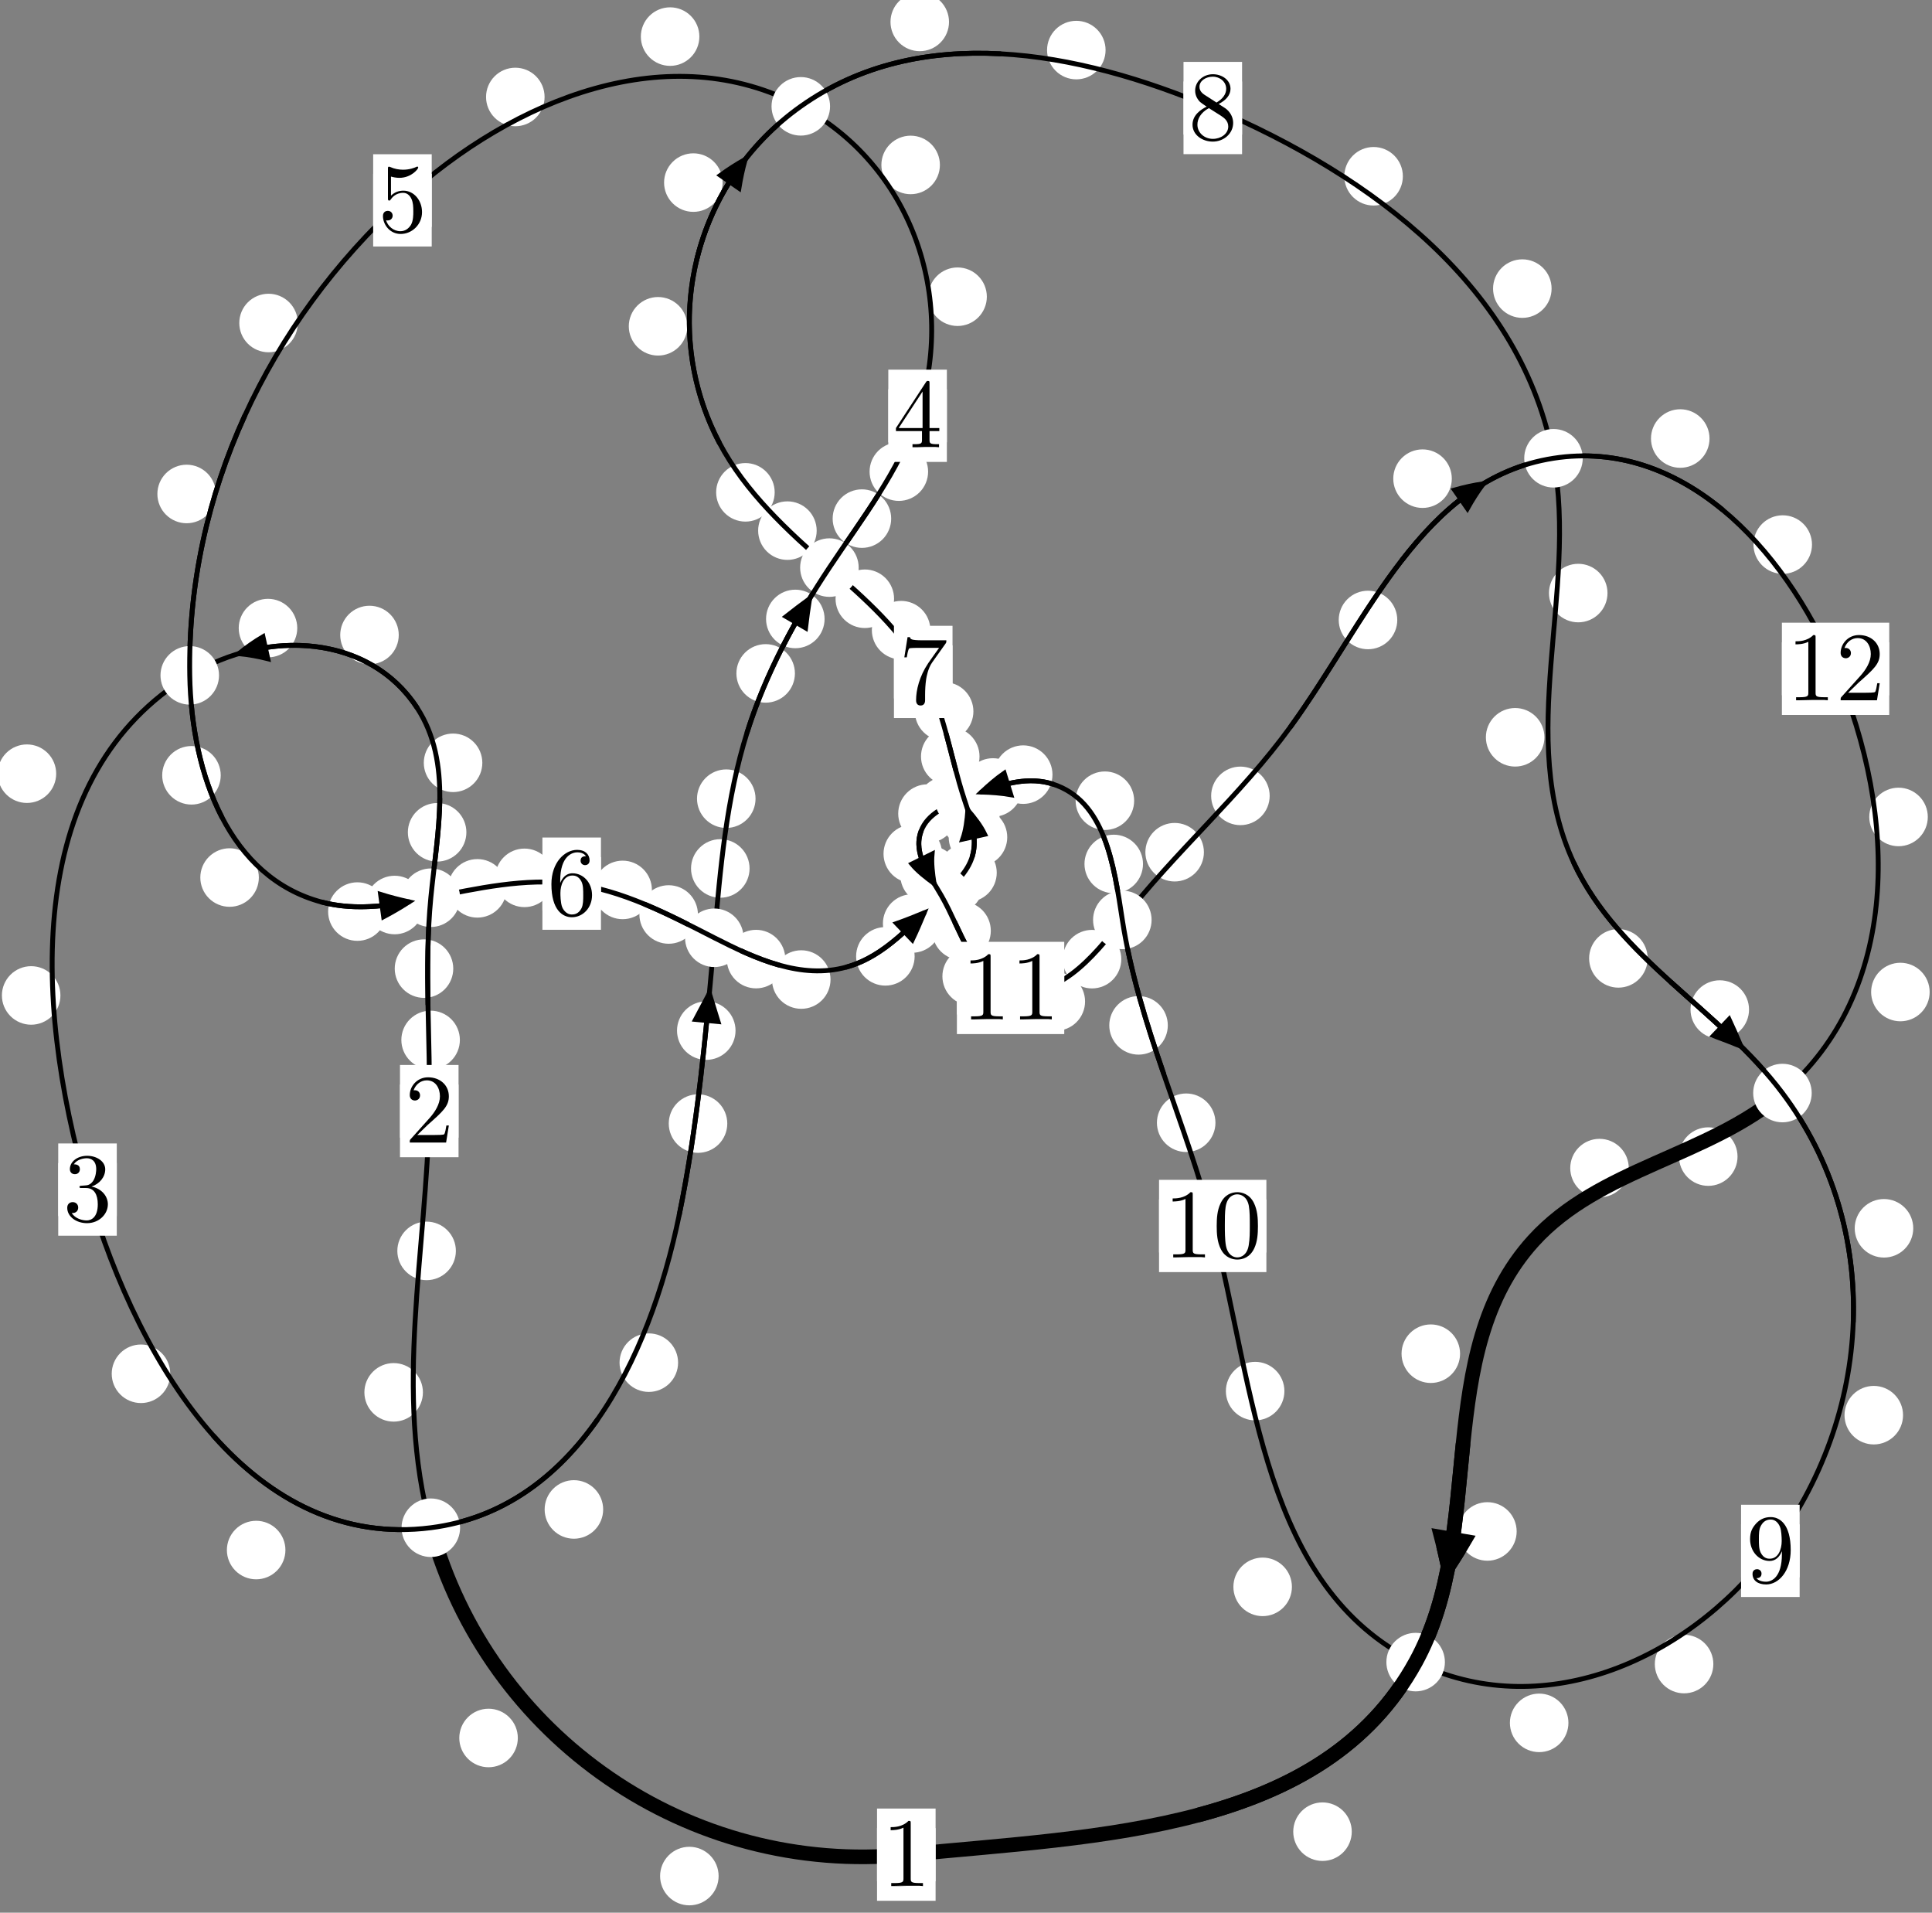 <?xml version="1.0"?>
<!-- Created by MetaPost 1.999 on 2021.07.06:0007 -->
<svg version="1.1" xmlns="http://www.w3.org/2000/svg" xmlns:xlink="http://www.w3.org/1999/xlink" width="197.314" height="195.309" viewBox="0 0 197.314 195.309">
<rect x="0" y="0" width="197.314" height="195.309" fill="#808080" stroke="none"/>
<!-- Original BoundingBox: -44.239792 -38.557663 153.074524 156.751648 -->
  <defs>
    <g transform="scale(0.01,0.01)" id="GLYPHcmr10_48">
      <path style="fill-rule: evenodd;" d="M460 -320C460 -400,455 -480,420 -554C374 -650,292 -666,250 -666C190 -666,117 -640,76 -547C44 -478,39 -400,39 -320C39 -245,43 -155,84 -79C127 2,200 22,249 22C303 22,379 1,423 -94C455 -163,460 -241,460 -320M249 -0C210 -0,151 -25,133 -121C122 -181,122 -273,122 -332C122 -396,122 -462,130 -516C149 -635,224 -644,249 -644C282 -644,348 -626,367 -527C377 -471,377 -395,377 -332C377 -257,377 -189,366 -125C351 -30,294 -0,249 -0"></path>
    </g>
    <g transform="scale(0.01,0.01)" id="GLYPHcmr10_49">
      <path style="fill-rule: evenodd;" d="M294 -640C294 -664,294 -666,271 -666C209 -602,121 -602,89 -602L89 -571C109 -571,168 -571,220 -597L220 -79C220 -43,217 -31,127 -31L95 -31L95 -0L257 -0L130 -3L217 -3L257 -3L297 -3L384 -3L419 -0L419 -31L387 -31C297 -31,294 -42,294 -79"></path>
    </g>
    <g transform="scale(0.01,0.01)" id="GLYPHcmr10_50">
      <path style="fill-rule: evenodd;" d="M127 -77L233 -180C389 -318,449 -372,449 -472C449 -586,359 -666,237 -666C124 -666,50 -574,50 -485C50 -429,100 -429,103 -429C120 -429,155 -441,155 -482C155 -508,137 -534,102 -534C94 -534,92 -534,89 -533C112 -598,166 -635,224 -635C315 -635,358 -554,358 -472C358 -392,308 -313,253 -251L61 -37C50 -26,50 -24,50 -0L421 -0L449 -174L424 -174C419 -144,412 -100,402 -85C395 -77,329 -77,307 -77"></path>
    </g>
    <g transform="scale(0.01,0.01)" id="GLYPHcmr10_51">
      <path style="fill-rule: evenodd;" d="M290 -352C372 -379,430 -449,430 -528C430 -610,342 -666,246 -666C145 -666,69 -606,69 -530C69 -497,91 -478,120 -478C151 -478,171 -500,171 -529C171 -579,124 -579,109 -579C140 -628,206 -641,242 -641C283 -641,338 -619,338 -529C338 -517,336 -459,310 -415C280 -367,246 -364,221 -363C213 -362,189 -360,182 -360C174 -359,167 -358,167 -348C167 -337,174 -337,191 -337L235 -337C317 -337,354 -269,354 -171C354 -35,285 -6,241 -6C198 -6,123 -23,88 -82C123 -77,154 -99,154 -137C154 -173,127 -193,98 -193C74 -193,42 -179,42 -135C42 -44,135 22,244 22C366 22,457 -69,457 -171C457 -253,394 -331,290 -352"></path>
    </g>
    <g transform="scale(0.01,0.01)" id="GLYPHcmr10_52">
      <path style="fill-rule: evenodd;" d="M294 -165L294 -78C294 -42,292 -31,218 -31L197 -31L197 -0L332 -0L238 -3L290 -3L332 -3L374 -3L427 -3L468 -0L468 -31L447 -31C373 -31,371 -42,371 -78L371 -165L471 -165L471 -196L371 -196L371 -651C371 -671,371 -677,355 -677C346 -677,343 -677,335 -665L28 -196L28 -165M300 -196L56 -196L300 -569"></path>
    </g>
    <g transform="scale(0.01,0.01)" id="GLYPHcmr10_53">
      <path style="fill-rule: evenodd;" d="M449 -201C449 -320,367 -420,259 -420C211 -420,168 -404,132 -369L132 -564C152 -558,185 -551,217 -551C340 -551,410 -642,410 -655C410 -661,407 -666,400 -666C399 -666,397 -666,392 -663C372 -654,323 -634,256 -634C216 -634,170 -641,123 -662C115 -665,113 -665,111 -665C101 -665,101 -657,101 -641L101 -345C101 -327,101 -319,115 -319C122 -319,124 -322,128 -328C139 -344,176 -398,257 -398C309 -398,334 -352,342 -334C358 -297,360 -258,360 -208C360 -173,360 -113,336 -71C312 -32,275 -6,229 -6C156 -6,99 -59,82 -118C85 -117,88 -116,99 -116C132 -116,149 -141,149 -165C149 -189,132 -214,99 -214C85 -214,50 -207,50 -161C50 -75,119 22,231 22C347 22,449 -74,449 -201"></path>
    </g>
    <g transform="scale(0.01,0.01)" id="GLYPHcmr10_54">
      <path style="fill-rule: evenodd;" d="M132 -328L132 -352C132 -605,256 -641,307 -641C331 -641,373 -635,395 -601C380 -601,340 -601,340 -556C340 -525,364 -510,386 -510C402 -510,432 -519,432 -558C432 -618,388 -666,305 -666C177 -666,42 -537,42 -316C42 -49,158 22,251 22C362 22,457 -72,457 -204C457 -331,368 -427,257 -427C189 -427,152 -376,132 -328M251 -6C188 -6,158 -66,152 -81C134 -128,134 -208,134 -226C134 -304,166 -404,256 -404C272 -404,318 -404,349 -342C367 -305,367 -254,367 -205C367 -157,367 -107,350 -71C320 -11,274 -6,251 -6"></path>
    </g>
    <g transform="scale(0.01,0.01)" id="GLYPHcmr10_55">
      <path style="fill-rule: evenodd;" d="M476 -609C485 -621,485 -623,485 -644L242 -644C120 -644,118 -657,114 -676L89 -676L56 -470L81 -470C84 -486,93 -549,106 -561C113 -567,191 -567,204 -567L411 -567C400 -551,321 -442,299 -409C209 -274,176 -135,176 -33C176 -23,176 22,222 22C268 22,268 -23,268 -33L268 -84C268 -139,271 -194,279 -248C283 -271,297 -357,341 -419"></path>
    </g>
    <g transform="scale(0.01,0.01)" id="GLYPHcmr10_56">
      <path style="fill-rule: evenodd;" d="M163 -457C117 -487,113 -521,113 -538C113 -599,178 -641,249 -641C322 -641,386 -589,386 -517C386 -460,347 -412,287 -377M309 -362C381 -399,430 -451,430 -517C430 -609,341 -666,250 -666C150 -666,69 -592,69 -499C69 -481,71 -436,113 -389C124 -377,161 -352,186 -335C128 -306,42 -250,42 -151C42 -45,144 22,249 22C362 22,457 -61,457 -168C457 -204,446 -249,408 -291C389 -312,373 -322,309 -362M209 -320L332 -242C360 -223,407 -193,407 -132C407 -58,332 -6,250 -6C164 -6,92 -68,92 -151C92 -209,124 -273,209 -320"></path>
    </g>
    <g transform="scale(0.01,0.01)" id="GLYPHcmr10_57">
      <path style="fill-rule: evenodd;" d="M367 -318L367 -286C367 -52,263 -6,205 -6C188 -6,134 -8,107 -42C151 -42,159 -71,159 -88C159 -119,135 -134,113 -134C97 -134,67 -125,67 -86C67 -19,121 22,206 22C335 22,457 -114,457 -329C457 -598,342 -666,253 -666C198 -666,149 -648,106 -603C65 -558,42 -516,42 -441C42 -316,130 -218,242 -218C303 -218,344 -260,367 -318M243 -241C227 -241,181 -241,150 -304C132 -341,132 -391,132 -440C132 -494,132 -541,153 -578C180 -628,218 -641,253 -641C299 -641,332 -607,349 -562C361 -530,365 -467,365 -421C365 -338,331 -241,243 -241"></path>
    </g>
  </defs>
  <path d="M73.392 191.569C73.392 190.776,73.077 190.016,72.517 189.456C71.956 188.895,71.196 188.58,70.404 188.58C69.611 188.58,68.851 188.895,68.29 189.456C67.73 190.016,67.415 190.776,67.415 191.569C67.415 192.362,67.73 193.122,68.29 193.682C68.851 194.243,69.611 194.558,70.404 194.558C71.196 194.558,71.956 194.243,72.517 193.682C73.077 193.122,73.392 192.362,73.392 191.569Z" style="fill: rgb(100%,100%,100%);stroke: none;"></path>
  <path d="M95.55 189.385C95.55 188.592,95.235 187.832,94.675 187.272C94.114 186.711,93.354 186.396,92.561 186.396C91.769 186.396,91.008 186.711,90.448 187.272C89.887 187.832,89.572 188.592,89.572 189.385C89.572 190.178,89.887 190.938,90.448 191.498C91.008 192.059,91.769 192.374,92.561 192.374C93.354 192.374,94.114 192.059,94.675 191.498C95.235 190.938,95.55 190.178,95.55 189.385Z" style="fill: rgb(100%,100%,100%);stroke: none;"></path>
  <path d="M43.193 142.177C43.193 141.384,42.878 140.624,42.317 140.064C41.757 139.503,40.997 139.188,40.204 139.188C39.411 139.188,38.651 139.503,38.091 140.064C37.53 140.624,37.215 141.384,37.215 142.177C37.215 142.97,37.53 143.73,38.091 144.29C38.651 144.851,39.411 145.166,40.204 145.166C40.997 145.166,41.757 144.851,42.317 144.29C42.878 143.73,43.193 142.97,43.193 142.177Z" style="fill: rgb(100%,100%,100%);stroke: none;"></path>
  <path d="M52.885 177.47C52.885 176.678,52.57 175.917,52.009 175.357C51.449 174.796,50.688 174.481,49.896 174.481C49.103 174.481,48.343 174.796,47.782 175.357C47.222 175.917,46.907 176.678,46.907 177.47C46.907 178.263,47.222 179.023,47.782 179.584C48.343 180.144,49.103 180.459,49.896 180.459C50.688 180.459,51.449 180.144,52.009 179.584C52.57 179.023,52.885 178.263,52.885 177.47Z" style="fill: rgb(100%,100%,100%);stroke: none;"></path>
  <path d="M46.967 106.19C46.967 105.397,46.652 104.637,46.092 104.077C45.531 103.516,44.771 103.201,43.978 103.201C43.186 103.201,42.425 103.516,41.865 104.077C41.304 104.637,40.99 105.397,40.99 106.19C40.99 106.983,41.304 107.743,41.865 108.303C42.425 108.864,43.186 109.179,43.978 109.179C44.771 109.179,45.531 108.864,46.092 108.303C46.652 107.743,46.967 106.983,46.967 106.19Z" style="fill: rgb(100%,100%,100%);stroke: none;"></path>
  <path d="M46.558 127.732C46.558 126.939,46.243 126.179,45.682 125.619C45.122 125.058,44.362 124.743,43.569 124.743C42.776 124.743,42.016 125.058,41.456 125.619C40.895 126.179,40.58 126.939,40.58 127.732C40.58 128.525,40.895 129.285,41.456 129.845C42.016 130.406,42.776 130.721,43.569 130.721C44.362 130.721,45.122 130.406,45.682 129.845C46.243 129.285,46.558 128.525,46.558 127.732Z" style="fill: rgb(100%,100%,100%);stroke: none;"></path>
  <path d="M47.632 84.989C47.632 84.196,47.317 83.436,46.757 82.876C46.196 82.315,45.436 82,44.644 82C43.851 82,43.091 82.315,42.53 82.876C41.97 83.436,41.655 84.196,41.655 84.989C41.655 85.782,41.97 86.542,42.53 87.102C43.091 87.663,43.851 87.978,44.644 87.978C45.436 87.978,46.196 87.663,46.757 87.102C47.317 86.542,47.632 85.782,47.632 84.989Z" style="fill: rgb(100%,100%,100%);stroke: none;"></path>
  <path d="M46.291 98.907C46.291 98.115,45.976 97.355,45.416 96.794C44.856 96.234,44.095 95.919,43.303 95.919C42.51 95.919,41.75 96.234,41.189 96.794C40.629 97.355,40.314 98.115,40.314 98.907C40.314 99.7,40.629 100.46,41.189 101.021C41.75 101.581,42.51 101.896,43.303 101.896C44.095 101.896,44.856 101.581,45.416 101.021C45.976 100.46,46.291 99.7,46.291 98.907Z" style="fill: rgb(100%,100%,100%);stroke: none;"></path>
  <path d="M40.724 64.843C40.724 64.05,40.409 63.29,39.849 62.729C39.288 62.169,38.528 61.854,37.736 61.854C36.943 61.854,36.183 62.169,35.622 62.729C35.062 63.29,34.747 64.05,34.747 64.843C34.747 65.635,35.062 66.395,35.622 66.956C36.183 67.516,36.943 67.831,37.736 67.831C38.528 67.831,39.288 67.516,39.849 66.956C40.409 66.395,40.724 65.635,40.724 64.843Z" style="fill: rgb(100%,100%,100%);stroke: none;"></path>
  <path d="M49.26 77.894C49.26 77.101,48.945 76.341,48.384 75.78C47.824 75.22,47.064 74.905,46.271 74.905C45.478 74.905,44.718 75.22,44.158 75.78C43.597 76.341,43.282 77.101,43.282 77.894C43.282 78.686,43.597 79.446,44.158 80.007C44.718 80.567,45.478 80.882,46.271 80.882C47.064 80.882,47.824 80.567,48.384 80.007C48.945 79.446,49.26 78.686,49.26 77.894Z" style="fill: rgb(100%,100%,100%);stroke: none;"></path>
  <path d="M5.738 79.004C5.738 78.211,5.423 77.451,4.862 76.89C4.302 76.33,3.542 76.015,2.749 76.015C1.956 76.015,1.196 76.33,0.636 76.89C0.075 77.451,-0.24 78.211,-0.24 79.004C-0.24 79.796,0.075 80.556,0.636 81.117C1.196 81.677,1.956 81.992,2.749 81.992C3.542 81.992,4.302 81.677,4.862 81.117C5.423 80.556,5.738 79.796,5.738 79.004Z" style="fill: rgb(100%,100%,100%);stroke: none;"></path>
  <path d="M30.359 64.136C30.359 63.344,30.044 62.584,29.483 62.023C28.923 61.463,28.163 61.148,27.37 61.148C26.577 61.148,25.817 61.463,25.257 62.023C24.696 62.584,24.381 63.344,24.381 64.136C24.381 64.929,24.696 65.689,25.257 66.25C25.817 66.81,26.577 67.125,27.37 67.125C28.163 67.125,28.923 66.81,29.483 66.25C30.044 65.689,30.359 64.929,30.359 64.136Z" style="fill: rgb(100%,100%,100%);stroke: none;"></path>
  <path d="M17.387 140.28C17.387 139.487,17.072 138.727,16.512 138.167C15.951 137.606,15.191 137.291,14.398 137.291C13.606 137.291,12.845 137.606,12.285 138.167C11.724 138.727,11.41 139.487,11.41 140.28C11.41 141.073,11.724 141.833,12.285 142.393C12.845 142.954,13.606 143.269,14.398 143.269C15.191 143.269,15.951 142.954,16.512 142.393C17.072 141.833,17.387 141.073,17.387 140.28Z" style="fill: rgb(100%,100%,100%);stroke: none;"></path>
  <path d="M6.171 101.647C6.171 100.855,5.856 100.094,5.296 99.534C4.736 98.973,3.975 98.659,3.183 98.659C2.39 98.659,1.63 98.973,1.069 99.534C0.509 100.094,0.194 100.855,0.194 101.647C0.194 102.44,0.509 103.2,1.069 103.761C1.63 104.321,2.39 104.636,3.183 104.636C3.975 104.636,4.736 104.321,5.296 103.761C5.856 103.2,6.171 102.44,6.171 101.647Z" style="fill: rgb(100%,100%,100%);stroke: none;"></path>
  <path d="M61.601 154.133C61.601 153.34,61.286 152.58,60.726 152.02C60.165 151.459,59.405 151.144,58.612 151.144C57.82 151.144,57.06 151.459,56.499 152.02C55.939 152.58,55.624 153.34,55.624 154.133C55.624 154.926,55.939 155.686,56.499 156.246C57.06 156.807,57.82 157.122,58.612 157.122C59.405 157.122,60.165 156.807,60.726 156.246C61.286 155.686,61.601 154.926,61.601 154.133Z" style="fill: rgb(100%,100%,100%);stroke: none;"></path>
  <path d="M29.15 158.279C29.15 157.487,28.835 156.726,28.274 156.166C27.714 155.605,26.954 155.291,26.161 155.291C25.368 155.291,24.608 155.605,24.048 156.166C23.487 156.726,23.172 157.487,23.172 158.279C23.172 159.072,23.487 159.832,24.048 160.393C24.608 160.953,25.368 161.268,26.161 161.268C26.954 161.268,27.714 160.953,28.274 160.393C28.835 159.832,29.15 159.072,29.15 158.279Z" style="fill: rgb(100%,100%,100%);stroke: none;"></path>
  <path d="M74.277 114.73C74.277 113.938,73.962 113.177,73.402 112.617C72.841 112.057,72.081 111.742,71.288 111.742C70.496 111.742,69.735 112.057,69.175 112.617C68.615 113.177,68.3 113.938,68.3 114.73C68.3 115.523,68.615 116.283,69.175 116.844C69.735 117.404,70.496 117.719,71.288 117.719C72.081 117.719,72.841 117.404,73.402 116.844C73.962 116.283,74.277 115.523,74.277 114.73Z" style="fill: rgb(100%,100%,100%);stroke: none;"></path>
  <path d="M69.253 139.144C69.253 138.352,68.938 137.591,68.377 137.031C67.817 136.47,67.057 136.156,66.264 136.156C65.471 136.156,64.711 136.47,64.151 137.031C63.59 137.591,63.275 138.352,63.275 139.144C63.275 139.937,63.59 140.697,64.151 141.258C64.711 141.818,65.471 142.133,66.264 142.133C67.057 142.133,67.817 141.818,68.377 141.258C68.938 140.697,69.253 139.937,69.253 139.144Z" style="fill: rgb(100%,100%,100%);stroke: none;"></path>
  <path d="M76.553 88.68C76.553 87.888,76.238 87.127,75.677 86.567C75.117 86.006,74.357 85.691,73.564 85.691C72.771 85.691,72.011 86.006,71.451 86.567C70.89 87.127,70.575 87.888,70.575 88.68C70.575 89.473,70.89 90.233,71.451 90.794C72.011 91.354,72.771 91.669,73.564 91.669C74.357 91.669,75.117 91.354,75.677 90.794C76.238 90.233,76.553 89.473,76.553 88.68Z" style="fill: rgb(100%,100%,100%);stroke: none;"></path>
  <path d="M75.12 105.238C75.12 104.445,74.806 103.685,74.245 103.124C73.685 102.564,72.924 102.249,72.132 102.249C71.339 102.249,70.579 102.564,70.018 103.124C69.458 103.685,69.143 104.445,69.143 105.238C69.143 106.03,69.458 106.79,70.018 107.351C70.579 107.911,71.339 108.226,72.132 108.226C72.924 108.226,73.685 107.911,74.245 107.351C74.806 106.79,75.12 106.03,75.12 105.238Z" style="fill: rgb(100%,100%,100%);stroke: none;"></path>
  <path d="M81.185 68.763C81.185 67.97,80.87 67.21,80.31 66.649C79.75 66.089,78.989 65.774,78.197 65.774C77.404 65.774,76.644 66.089,76.083 66.649C75.523 67.21,75.208 67.97,75.208 68.763C75.208 69.555,75.523 70.316,76.083 70.876C76.644 71.437,77.404 71.751,78.197 71.751C78.989 71.751,79.75 71.437,80.31 70.876C80.87 70.316,81.185 69.555,81.185 68.763Z" style="fill: rgb(100%,100%,100%);stroke: none;"></path>
  <path d="M77.163 81.555C77.163 80.762,76.848 80.002,76.287 79.441C75.727 78.881,74.967 78.566,74.174 78.566C73.381 78.566,72.621 78.881,72.061 79.441C71.5 80.002,71.185 80.762,71.185 81.555C71.185 82.347,71.5 83.108,72.061 83.668C72.621 84.229,73.381 84.543,74.174 84.543C74.967 84.543,75.727 84.229,76.287 83.668C76.848 83.108,77.163 82.347,77.163 81.555Z" style="fill: rgb(100%,100%,100%);stroke: none;"></path>
  <path d="M91.016 52.957C91.016 52.164,90.701 51.404,90.141 50.843C89.58 50.283,88.82 49.968,88.027 49.968C87.235 49.968,86.475 50.283,85.914 50.843C85.354 51.404,85.039 52.164,85.039 52.957C85.039 53.749,85.354 54.51,85.914 55.07C86.475 55.631,87.235 55.946,88.027 55.946C88.82 55.946,89.58 55.631,90.141 55.07C90.701 54.51,91.016 53.749,91.016 52.957Z" style="fill: rgb(100%,100%,100%);stroke: none;"></path>
  <path d="M84.214 63.202C84.214 62.41,83.899 61.649,83.339 61.089C82.778 60.528,82.018 60.213,81.225 60.213C80.433 60.213,79.672 60.528,79.112 61.089C78.552 61.649,78.237 62.41,78.237 63.202C78.237 63.995,78.552 64.755,79.112 65.316C79.672 65.876,80.433 66.191,81.225 66.191C82.018 66.191,82.778 65.876,83.339 65.316C83.899 64.755,84.214 63.995,84.214 63.202Z" style="fill: rgb(100%,100%,100%);stroke: none;"></path>
  <path d="M100.785 30.299C100.785 29.506,100.47 28.746,99.909 28.185C99.349 27.625,98.589 27.31,97.796 27.31C97.003 27.31,96.243 27.625,95.683 28.185C95.122 28.746,94.807 29.506,94.807 30.299C94.807 31.091,95.122 31.851,95.683 32.412C96.243 32.972,97.003 33.287,97.796 33.287C98.589 33.287,99.349 32.972,99.909 32.412C100.47 31.851,100.785 31.091,100.785 30.299Z" style="fill: rgb(100%,100%,100%);stroke: none;"></path>
  <path d="M94.787 48.159C94.787 47.367,94.472 46.607,93.912 46.046C93.351 45.486,92.591 45.171,91.798 45.171C91.006 45.171,90.246 45.486,89.685 46.046C89.125 46.607,88.81 47.367,88.81 48.159C88.81 48.952,89.125 49.712,89.685 50.273C90.246 50.833,91.006 51.148,91.798 51.148C92.591 51.148,93.351 50.833,93.912 50.273C94.472 49.712,94.787 48.952,94.787 48.159Z" style="fill: rgb(100%,100%,100%);stroke: none;"></path>
  <path d="M71.426 3.737C71.426 2.944,71.111 2.184,70.551 1.624C69.99 1.063,69.23 0.748,68.438 0.748C67.645 0.748,66.885 1.063,66.324 1.624C65.764 2.184,65.449 2.944,65.449 3.737C65.449 4.53,65.764 5.29,66.324 5.85C66.885 6.411,67.645 6.726,68.438 6.726C69.23 6.726,69.99 6.411,70.551 5.85C71.111 5.29,71.426 4.53,71.426 3.737Z" style="fill: rgb(100%,100%,100%);stroke: none;"></path>
  <path d="M95.992 16.842C95.992 16.05,95.677 15.289,95.117 14.729C94.557 14.169,93.796 13.854,93.004 13.854C92.211 13.854,91.451 14.169,90.89 14.729C90.33 15.289,90.015 16.05,90.015 16.842C90.015 17.635,90.33 18.395,90.89 18.956C91.451 19.516,92.211 19.831,93.004 19.831C93.796 19.831,94.557 19.516,95.117 18.956C95.677 18.395,95.992 17.635,95.992 16.842Z" style="fill: rgb(100%,100%,100%);stroke: none;"></path>
  <path d="M30.415 32.983C30.415 32.191,30.1 31.431,29.54 30.87C28.979 30.31,28.219 29.995,27.426 29.995C26.634 29.995,25.874 30.31,25.313 30.87C24.753 31.431,24.438 32.191,24.438 32.983C24.438 33.776,24.753 34.536,25.313 35.097C25.874 35.657,26.634 35.972,27.426 35.972C28.219 35.972,28.979 35.657,29.54 35.097C30.1 34.536,30.415 33.776,30.415 32.983Z" style="fill: rgb(100%,100%,100%);stroke: none;"></path>
  <path d="M55.618 9.903C55.618 9.11,55.303 8.35,54.742 7.789C54.182 7.229,53.422 6.914,52.629 6.914C51.836 6.914,51.076 7.229,50.516 7.789C49.955 8.35,49.64 9.11,49.64 9.903C49.64 10.695,49.955 11.456,50.516 12.016C51.076 12.577,51.836 12.891,52.629 12.891C53.422 12.891,54.182 12.577,54.742 12.016C55.303 11.456,55.618 10.695,55.618 9.903Z" style="fill: rgb(100%,100%,100%);stroke: none;"></path>
  <path d="M22.543 79.169C22.543 78.376,22.228 77.616,21.668 77.055C21.107 76.495,20.347 76.18,19.555 76.18C18.762 76.18,18.002 76.495,17.441 77.055C16.881 77.616,16.566 78.376,16.566 79.169C16.566 79.961,16.881 80.721,17.441 81.282C18.002 81.842,18.762 82.157,19.555 82.157C20.347 82.157,21.107 81.842,21.668 81.282C22.228 80.721,22.543 79.961,22.543 79.169Z" style="fill: rgb(100%,100%,100%);stroke: none;"></path>
  <path d="M22.05 50.441C22.05 49.648,21.735 48.888,21.175 48.328C20.614 47.767,19.854 47.452,19.061 47.452C18.269 47.452,17.509 47.767,16.948 48.328C16.388 48.888,16.073 49.648,16.073 50.441C16.073 51.234,16.388 51.994,16.948 52.554C17.509 53.115,18.269 53.43,19.061 53.43C19.854 53.43,20.614 53.115,21.175 52.554C21.735 51.994,22.05 51.234,22.05 50.441Z" style="fill: rgb(100%,100%,100%);stroke: none;"></path>
  <path d="M39.488 93.083C39.488 92.29,39.173 91.53,38.612 90.97C38.052 90.409,37.292 90.094,36.499 90.094C35.706 90.094,34.946 90.409,34.386 90.97C33.825 91.53,33.51 92.29,33.51 93.083C33.51 93.876,33.825 94.636,34.386 95.196C34.946 95.757,35.706 96.072,36.499 96.072C37.292 96.072,38.052 95.757,38.612 95.196C39.173 94.636,39.488 93.876,39.488 93.083Z" style="fill: rgb(100%,100%,100%);stroke: none;"></path>
  <path d="M26.435 89.607C26.435 88.815,26.12 88.055,25.56 87.494C24.999 86.934,24.239 86.619,23.447 86.619C22.654 86.619,21.894 86.934,21.333 87.494C20.773 88.055,20.458 88.815,20.458 89.607C20.458 90.4,20.773 91.16,21.333 91.721C21.894 92.281,22.654 92.596,23.447 92.596C24.239 92.596,24.999 92.281,25.56 91.721C26.12 91.16,26.435 90.4,26.435 89.607Z" style="fill: rgb(100%,100%,100%);stroke: none;"></path>
  <path d="M51.744 90.712C51.744 89.919,51.429 89.159,50.868 88.598C50.308 88.038,49.548 87.723,48.755 87.723C47.962 87.723,47.202 88.038,46.642 88.598C46.081 89.159,45.766 89.919,45.766 90.712C45.766 91.504,46.081 92.265,46.642 92.825C47.202 93.386,47.962 93.7,48.755 93.7C49.548 93.7,50.308 93.386,50.868 92.825C51.429 92.265,51.744 91.504,51.744 90.712Z" style="fill: rgb(100%,100%,100%);stroke: none;"></path>
  <path d="M43.293 92.413C43.293 91.62,42.978 90.86,42.417 90.3C41.857 89.739,41.097 89.424,40.304 89.424C39.511 89.424,38.751 89.739,38.191 90.3C37.63 90.86,37.315 91.62,37.315 92.413C37.315 93.206,37.63 93.966,38.191 94.526C38.751 95.087,39.511 95.402,40.304 95.402C41.097 95.402,41.857 95.087,42.417 94.526C42.978 93.966,43.293 93.206,43.293 92.413Z" style="fill: rgb(100%,100%,100%);stroke: none;"></path>
  <path d="M66.579 90.872C66.579 90.08,66.264 89.319,65.704 88.759C65.143 88.198,64.383 87.883,63.59 87.883C62.798 87.883,62.038 88.198,61.477 88.759C60.917 89.319,60.602 90.08,60.602 90.872C60.602 91.665,60.917 92.425,61.477 92.986C62.038 93.546,62.798 93.861,63.59 93.861C64.383 93.861,65.143 93.546,65.704 92.986C66.264 92.425,66.579 91.665,66.579 90.872Z" style="fill: rgb(100%,100%,100%);stroke: none;"></path>
  <path d="M56.552 89.639C56.552 88.846,56.237 88.086,55.676 87.526C55.116 86.965,54.356 86.65,53.563 86.65C52.77 86.65,52.01 86.965,51.45 87.526C50.889 88.086,50.574 88.846,50.574 89.639C50.574 90.432,50.889 91.192,51.45 91.752C52.01 92.313,52.77 92.628,53.563 92.628C54.356 92.628,55.116 92.313,55.676 91.752C56.237 91.192,56.552 90.432,56.552 89.639Z" style="fill: rgb(100%,100%,100%);stroke: none;"></path>
  <path d="M80.204 97.935C80.204 97.143,79.889 96.383,79.328 95.822C78.768 95.262,78.008 94.947,77.215 94.947C76.422 94.947,75.662 95.262,75.102 95.822C74.541 96.383,74.226 97.143,74.226 97.935C74.226 98.728,74.541 99.488,75.102 100.049C75.662 100.609,76.422 100.924,77.215 100.924C78.008 100.924,78.768 100.609,79.328 100.049C79.889 99.488,80.204 98.728,80.204 97.935Z" style="fill: rgb(100%,100%,100%);stroke: none;"></path>
  <path d="M71.279 93.381C71.279 92.588,70.964 91.828,70.404 91.267C69.843 90.707,69.083 90.392,68.29 90.392C67.498 90.392,66.738 90.707,66.177 91.267C65.617 91.828,65.302 92.588,65.302 93.381C65.302 94.173,65.617 94.933,66.177 95.494C66.738 96.054,67.498 96.369,68.29 96.369C69.083 96.369,69.843 96.054,70.404 95.494C70.964 94.933,71.279 94.173,71.279 93.381Z" style="fill: rgb(100%,100%,100%);stroke: none;"></path>
  <path d="M93.411 97.655C93.411 96.862,93.096 96.102,92.536 95.541C91.975 94.981,91.215 94.666,90.423 94.666C89.63 94.666,88.87 94.981,88.309 95.541C87.749 96.102,87.434 96.862,87.434 97.655C87.434 98.447,87.749 99.208,88.309 99.768C88.87 100.329,89.63 100.643,90.423 100.643C91.215 100.643,91.975 100.329,92.536 99.768C93.096 99.208,93.411 98.447,93.411 97.655Z" style="fill: rgb(100%,100%,100%);stroke: none;"></path>
  <path d="M84.821 100.024C84.821 99.231,84.506 98.471,83.945 97.91C83.385 97.35,82.625 97.035,81.832 97.035C81.039 97.035,80.279 97.35,79.719 97.91C79.158 98.471,78.843 99.231,78.843 100.024C78.843 100.816,79.158 101.576,79.719 102.137C80.279 102.697,81.039 103.012,81.832 103.012C82.625 103.012,83.385 102.697,83.945 102.137C84.506 101.576,84.821 100.816,84.821 100.024Z" style="fill: rgb(100%,100%,100%);stroke: none;"></path>
  <path d="M100.415 90.292C100.415 89.499,100.1 88.739,99.539 88.179C98.979 87.618,98.219 87.303,97.426 87.303C96.633 87.303,95.873 87.618,95.313 88.179C94.752 88.739,94.437 89.499,94.437 90.292C94.437 91.085,94.752 91.845,95.313 92.405C95.873 92.966,96.633 93.281,97.426 93.281C98.219 93.281,98.979 92.966,99.539 92.405C100.1 91.845,100.415 91.085,100.415 90.292Z" style="fill: rgb(100%,100%,100%);stroke: none;"></path>
  <path d="M96.149 94.302C96.149 93.509,95.834 92.749,95.274 92.188C94.714 91.628,93.953 91.313,93.161 91.313C92.368 91.313,91.608 91.628,91.047 92.188C90.487 92.749,90.172 93.509,90.172 94.302C90.172 95.094,90.487 95.855,91.047 96.415C91.608 96.976,92.368 97.29,93.161 97.29C93.953 97.29,94.714 96.976,95.274 96.415C95.834 95.855,96.149 95.094,96.149 94.302Z" style="fill: rgb(100%,100%,100%);stroke: none;"></path>
  <path d="M102.869 85.489C102.869 84.697,102.554 83.936,101.993 83.376C101.433 82.815,100.673 82.5,99.88 82.5C99.087 82.5,98.327 82.815,97.767 83.376C97.206 83.936,96.891 84.697,96.891 85.489C96.891 86.282,97.206 87.042,97.767 87.603C98.327 88.163,99.087 88.478,99.88 88.478C100.673 88.478,101.433 88.163,101.993 87.603C102.554 87.042,102.869 86.282,102.869 85.489Z" style="fill: rgb(100%,100%,100%);stroke: none;"></path>
  <path d="M101.797 89.113C101.797 88.321,101.482 87.561,100.922 87C100.361 86.44,99.601 86.125,98.808 86.125C98.016 86.125,97.256 86.44,96.695 87C96.135 87.561,95.82 88.321,95.82 89.113C95.82 89.906,96.135 90.666,96.695 91.227C97.256 91.787,98.016 92.102,98.808 92.102C99.601 92.102,100.361 91.787,100.922 91.227C101.482 90.666,101.797 89.906,101.797 89.113Z" style="fill: rgb(100%,100%,100%);stroke: none;"></path>
  <path d="M100.038 77.244C100.038 76.452,99.723 75.691,99.163 75.131C98.602 74.57,97.842 74.255,97.049 74.255C96.257 74.255,95.496 74.57,94.936 75.131C94.376 75.691,94.061 76.452,94.061 77.244C94.061 78.037,94.376 78.797,94.936 79.358C95.496 79.918,96.257 80.233,97.049 80.233C97.842 80.233,98.602 79.918,99.163 79.358C99.723 78.797,100.038 78.037,100.038 77.244Z" style="fill: rgb(100%,100%,100%);stroke: none;"></path>
  <path d="M102.085 83.496C102.085 82.703,101.77 81.943,101.209 81.383C100.649 80.822,99.889 80.507,99.096 80.507C98.303 80.507,97.543 80.822,96.983 81.383C96.422 81.943,96.107 82.703,96.107 83.496C96.107 84.289,96.422 85.049,96.983 85.609C97.543 86.17,98.303 86.485,99.096 86.485C99.889 86.485,100.649 86.17,101.209 85.609C101.77 85.049,102.085 84.289,102.085 83.496Z" style="fill: rgb(100%,100%,100%);stroke: none;"></path>
  <path d="M95.02 64.348C95.02 63.555,94.705 62.795,94.144 62.235C93.584 61.674,92.824 61.359,92.031 61.359C91.238 61.359,90.478 61.674,89.918 62.235C89.357 62.795,89.042 63.555,89.042 64.348C89.042 65.141,89.357 65.901,89.918 66.461C90.478 67.022,91.238 67.337,92.031 67.337C92.824 67.337,93.584 67.022,94.144 66.461C94.705 65.901,95.02 65.141,95.02 64.348Z" style="fill: rgb(100%,100%,100%);stroke: none;"></path>
  <path d="M99.413 72.641C99.413 71.849,99.098 71.089,98.537 70.528C97.977 69.968,97.217 69.653,96.424 69.653C95.631 69.653,94.871 69.968,94.311 70.528C93.75 71.089,93.435 71.849,93.435 72.641C93.435 73.434,93.75 74.194,94.311 74.755C94.871 75.315,95.631 75.63,96.424 75.63C97.217 75.63,97.977 75.315,98.537 74.755C99.098 74.194,99.413 73.434,99.413 72.641Z" style="fill: rgb(100%,100%,100%);stroke: none;"></path>
  <path d="M83.407 54.183C83.407 53.391,83.092 52.631,82.532 52.07C81.971 51.51,81.211 51.195,80.418 51.195C79.626 51.195,78.865 51.51,78.305 52.07C77.744 52.631,77.43 53.391,77.43 54.183C77.43 54.976,77.744 55.736,78.305 56.297C78.865 56.857,79.626 57.172,80.418 57.172C81.211 57.172,81.971 56.857,82.532 56.297C83.092 55.736,83.407 54.976,83.407 54.183Z" style="fill: rgb(100%,100%,100%);stroke: none;"></path>
  <path d="M91.311 61.14C91.311 60.347,90.996 59.587,90.436 59.027C89.875 58.466,89.115 58.151,88.322 58.151C87.53 58.151,86.769 58.466,86.209 59.027C85.649 59.587,85.334 60.347,85.334 61.14C85.334 61.933,85.649 62.693,86.209 63.253C86.769 63.814,87.53 64.129,88.322 64.129C89.115 64.129,89.875 63.814,90.436 63.253C90.996 62.693,91.311 61.933,91.311 61.14Z" style="fill: rgb(100%,100%,100%);stroke: none;"></path>
  <path d="M70.196 33.319C70.196 32.526,69.881 31.766,69.321 31.206C68.76 30.645,68 30.33,67.207 30.33C66.415 30.33,65.654 30.645,65.094 31.206C64.533 31.766,64.219 32.526,64.219 33.319C64.219 34.112,64.533 34.872,65.094 35.432C65.654 35.993,66.415 36.308,67.207 36.308C68 36.308,68.76 35.993,69.321 35.432C69.881 34.872,70.196 34.112,70.196 33.319Z" style="fill: rgb(100%,100%,100%);stroke: none;"></path>
  <path d="M79.118 50.273C79.118 49.48,78.803 48.72,78.242 48.16C77.682 47.599,76.922 47.284,76.129 47.284C75.336 47.284,74.576 47.599,74.016 48.16C73.455 48.72,73.14 49.48,73.14 50.273C73.14 51.066,73.455 51.826,74.016 52.386C74.576 52.947,75.336 53.262,76.129 53.262C76.922 53.262,77.682 52.947,78.242 52.386C78.803 51.826,79.118 51.066,79.118 50.273Z" style="fill: rgb(100%,100%,100%);stroke: none;"></path>
  <path d="M96.922 2.237C96.922 1.444,96.607 0.684,96.047 0.124C95.486 -0.437,94.726 -0.752,93.933 -0.752C93.141 -0.752,92.38 -0.437,91.82 0.124C91.259 0.684,90.945 1.444,90.945 2.237C90.945 3.03,91.259 3.79,91.82 4.35C92.38 4.911,93.141 5.226,93.933 5.226C94.726 5.226,95.486 4.911,96.047 4.35C96.607 3.79,96.922 3.03,96.922 2.237Z" style="fill: rgb(100%,100%,100%);stroke: none;"></path>
  <path d="M73.799 18.645C73.799 17.852,73.484 17.092,72.924 16.532C72.363 15.971,71.603 15.656,70.81 15.656C70.018 15.656,69.257 15.971,68.697 16.532C68.137 17.092,67.822 17.852,67.822 18.645C67.822 19.438,68.137 20.198,68.697 20.758C69.257 21.319,70.018 21.634,70.81 21.634C71.603 21.634,72.363 21.319,72.924 20.758C73.484 20.198,73.799 19.438,73.799 18.645Z" style="fill: rgb(100%,100%,100%);stroke: none;"></path>
  <path d="M143.273 18C143.273 17.207,142.958 16.447,142.397 15.886C141.837 15.326,141.077 15.011,140.284 15.011C139.491 15.011,138.731 15.326,138.171 15.886C137.61 16.447,137.295 17.207,137.295 18C137.295 18.792,137.61 19.553,138.171 20.113C138.731 20.674,139.491 20.988,140.284 20.988C141.077 20.988,141.837 20.674,142.397 20.113C142.958 19.553,143.273 18.792,143.273 18Z" style="fill: rgb(100%,100%,100%);stroke: none;"></path>
  <path d="M112.912 5.114C112.912 4.322,112.597 3.561,112.037 3.001C111.476 2.441,110.716 2.126,109.924 2.126C109.131 2.126,108.371 2.441,107.81 3.001C107.25 3.561,106.935 4.322,106.935 5.114C106.935 5.907,107.25 6.667,107.81 7.228C108.371 7.788,109.131 8.103,109.924 8.103C110.716 8.103,111.476 7.788,112.037 7.228C112.597 6.667,112.912 5.907,112.912 5.114Z" style="fill: rgb(100%,100%,100%);stroke: none;"></path>
  <path d="M164.173 60.559C164.173 59.767,163.858 59.007,163.298 58.446C162.737 57.886,161.977 57.571,161.185 57.571C160.392 57.571,159.632 57.886,159.071 58.446C158.511 59.007,158.196 59.767,158.196 60.559C158.196 61.352,158.511 62.112,159.071 62.673C159.632 63.233,160.392 63.548,161.185 63.548C161.977 63.548,162.737 63.233,163.298 62.673C163.858 62.112,164.173 61.352,164.173 60.559Z" style="fill: rgb(100%,100%,100%);stroke: none;"></path>
  <path d="M158.463 29.47C158.463 28.677,158.149 27.917,157.588 27.356C157.028 26.796,156.267 26.481,155.475 26.481C154.682 26.481,153.922 26.796,153.361 27.356C152.801 27.917,152.486 28.677,152.486 29.47C152.486 30.262,152.801 31.023,153.361 31.583C153.922 32.144,154.682 32.459,155.475 32.459C156.267 32.459,157.028 32.144,157.588 31.583C158.149 31.023,158.463 30.262,158.463 29.47Z" style="fill: rgb(100%,100%,100%);stroke: none;"></path>
  <path d="M168.273 97.862C168.273 97.069,167.958 96.309,167.398 95.749C166.837 95.188,166.077 94.873,165.284 94.873C164.492 94.873,163.731 95.188,163.171 95.749C162.61 96.309,162.296 97.069,162.296 97.862C162.296 98.655,162.61 99.415,163.171 99.975C163.731 100.536,164.492 100.851,165.284 100.851C166.077 100.851,166.837 100.536,167.398 99.975C167.958 99.415,168.273 98.655,168.273 97.862Z" style="fill: rgb(100%,100%,100%);stroke: none;"></path>
  <path d="M157.73 75.287C157.73 74.494,157.415 73.734,156.854 73.174C156.294 72.613,155.534 72.298,154.741 72.298C153.948 72.298,153.188 72.613,152.628 73.174C152.067 73.734,151.752 74.494,151.752 75.287C151.752 76.08,152.067 76.84,152.628 77.4C153.188 77.961,153.948 78.276,154.741 78.276C155.534 78.276,156.294 77.961,156.854 77.4C157.415 76.84,157.73 76.08,157.73 75.287Z" style="fill: rgb(100%,100%,100%);stroke: none;"></path>
  <path d="M195.399 125.425C195.399 124.632,195.084 123.872,194.523 123.311C193.963 122.751,193.203 122.436,192.41 122.436C191.617 122.436,190.857 122.751,190.297 123.311C189.736 123.872,189.421 124.632,189.421 125.425C189.421 126.217,189.736 126.978,190.297 127.538C190.857 128.098,191.617 128.413,192.41 128.413C193.203 128.413,193.963 128.098,194.523 127.538C195.084 126.978,195.399 126.217,195.399 125.425Z" style="fill: rgb(100%,100%,100%);stroke: none;"></path>
  <path d="M178.628 103.089C178.628 102.296,178.313 101.536,177.753 100.975C177.192 100.415,176.432 100.1,175.639 100.1C174.847 100.1,174.086 100.415,173.526 100.975C172.966 101.536,172.651 102.296,172.651 103.089C172.651 103.881,172.966 104.642,173.526 105.202C174.086 105.763,174.847 106.078,175.639 106.078C176.432 106.078,177.192 105.763,177.753 105.202C178.313 104.642,178.628 103.881,178.628 103.089Z" style="fill: rgb(100%,100%,100%);stroke: none;"></path>
  <path d="M174.983 169.921C174.983 169.128,174.668 168.368,174.108 167.808C173.547 167.247,172.787 166.932,171.994 166.932C171.202 166.932,170.441 167.247,169.881 167.808C169.32 168.368,169.006 169.128,169.006 169.921C169.006 170.714,169.32 171.474,169.881 172.034C170.441 172.595,171.202 172.91,171.994 172.91C172.787 172.91,173.547 172.595,174.108 172.034C174.668 171.474,174.983 170.714,174.983 169.921Z" style="fill: rgb(100%,100%,100%);stroke: none;"></path>
  <path d="M194.357 144.507C194.357 143.714,194.042 142.954,193.481 142.394C192.921 141.833,192.161 141.518,191.368 141.518C190.575 141.518,189.815 141.833,189.255 142.394C188.694 142.954,188.379 143.714,188.379 144.507C188.379 145.3,188.694 146.06,189.255 146.62C189.815 147.181,190.575 147.496,191.368 147.496C192.161 147.496,192.921 147.181,193.481 146.62C194.042 146.06,194.357 145.3,194.357 144.507Z" style="fill: rgb(100%,100%,100%);stroke: none;"></path>
  <path d="M131.943 162.038C131.943 161.245,131.628 160.485,131.068 159.925C130.507 159.364,129.747 159.049,128.954 159.049C128.162 159.049,127.402 159.364,126.841 159.925C126.281 160.485,125.966 161.245,125.966 162.038C125.966 162.831,126.281 163.591,126.841 164.151C127.402 164.712,128.162 165.027,128.954 165.027C129.747 165.027,130.507 164.712,131.068 164.151C131.628 163.591,131.943 162.831,131.943 162.038Z" style="fill: rgb(100%,100%,100%);stroke: none;"></path>
  <path d="M160.182 175.925C160.182 175.133,159.867 174.373,159.307 173.812C158.746 173.252,157.986 172.937,157.193 172.937C156.401 172.937,155.641 173.252,155.08 173.812C154.52 174.373,154.205 175.133,154.205 175.925C154.205 176.718,154.52 177.478,155.08 178.039C155.641 178.599,156.401 178.914,157.193 178.914C157.986 178.914,158.746 178.599,159.307 178.039C159.867 177.478,160.182 176.718,160.182 175.925Z" style="fill: rgb(100%,100%,100%);stroke: none;"></path>
  <path d="M124.133 114.646C124.133 113.853,123.818 113.093,123.258 112.533C122.697 111.972,121.937 111.657,121.144 111.657C120.352 111.657,119.591 111.972,119.031 112.533C118.47 113.093,118.156 113.853,118.156 114.646C118.156 115.439,118.47 116.199,119.031 116.759C119.591 117.32,120.352 117.635,121.144 117.635C121.937 117.635,122.697 117.32,123.258 116.759C123.818 116.199,124.133 115.439,124.133 114.646Z" style="fill: rgb(100%,100%,100%);stroke: none;"></path>
  <path d="M131.176 142.048C131.176 141.255,130.861 140.495,130.3 139.935C129.74 139.374,128.98 139.059,128.187 139.059C127.394 139.059,126.634 139.374,126.074 139.935C125.513 140.495,125.198 141.255,125.198 142.048C125.198 142.841,125.513 143.601,126.074 144.161C126.634 144.722,127.394 145.037,128.187 145.037C128.98 145.037,129.74 144.722,130.3 144.161C130.861 143.601,131.176 142.841,131.176 142.048Z" style="fill: rgb(100%,100%,100%);stroke: none;"></path>
  <path d="M116.734 88.221C116.734 87.428,116.419 86.668,115.859 86.108C115.298 85.547,114.538 85.232,113.745 85.232C112.953 85.232,112.193 85.547,111.632 86.108C111.072 86.668,110.757 87.428,110.757 88.221C110.757 89.014,111.072 89.774,111.632 90.334C112.193 90.895,112.953 91.21,113.745 91.21C114.538 91.21,115.298 90.895,115.859 90.334C116.419 89.774,116.734 89.014,116.734 88.221Z" style="fill: rgb(100%,100%,100%);stroke: none;"></path>
  <path d="M119.268 104.702C119.268 103.909,118.953 103.149,118.392 102.589C117.832 102.028,117.072 101.713,116.279 101.713C115.486 101.713,114.726 102.028,114.166 102.589C113.605 103.149,113.29 103.909,113.29 104.702C113.29 105.495,113.605 106.255,114.166 106.815C114.726 107.376,115.486 107.691,116.279 107.691C117.072 107.691,117.832 107.376,118.392 106.815C118.953 106.255,119.268 105.495,119.268 104.702Z" style="fill: rgb(100%,100%,100%);stroke: none;"></path>
  <path d="M107.489 79.1C107.489 78.307,107.174 77.547,106.613 76.986C106.053 76.426,105.293 76.111,104.5 76.111C103.707 76.111,102.947 76.426,102.387 76.986C101.826 77.547,101.511 78.307,101.511 79.1C101.511 79.892,101.826 80.653,102.387 81.213C102.947 81.774,103.707 82.088,104.5 82.088C105.293 82.088,106.053 81.774,106.613 81.213C107.174 80.653,107.489 79.892,107.489 79.1Z" style="fill: rgb(100%,100%,100%);stroke: none;"></path>
  <path d="M115.83 81.764C115.83 80.971,115.515 80.211,114.954 79.65C114.394 79.09,113.634 78.775,112.841 78.775C112.048 78.775,111.288 79.09,110.728 79.65C110.167 80.211,109.852 80.971,109.852 81.764C109.852 82.556,110.167 83.316,110.728 83.877C111.288 84.437,112.048 84.752,112.841 84.752C113.634 84.752,114.394 84.437,114.954 83.877C115.515 83.316,115.83 82.556,115.83 81.764Z" style="fill: rgb(100%,100%,100%);stroke: none;"></path>
  <path d="M99.649 82.279C99.649 81.487,99.334 80.727,98.774 80.166C98.213 79.606,97.453 79.291,96.661 79.291C95.868 79.291,95.108 79.606,94.547 80.166C93.987 80.727,93.672 81.487,93.672 82.279C93.672 83.072,93.987 83.832,94.547 84.393C95.108 84.953,95.868 85.268,96.661 85.268C97.453 85.268,98.213 84.953,98.774 84.393C99.334 83.832,99.649 83.072,99.649 82.279Z" style="fill: rgb(100%,100%,100%);stroke: none;"></path>
  <path d="M104.395 80.412C104.395 79.619,104.08 78.859,103.52 78.298C102.959 77.738,102.199 77.423,101.407 77.423C100.614 77.423,99.854 77.738,99.293 78.298C98.733 78.859,98.418 79.619,98.418 80.412C98.418 81.204,98.733 81.965,99.293 82.525C99.854 83.086,100.614 83.401,101.407 83.401C102.199 83.401,102.959 83.086,103.52 82.525C104.08 81.965,104.395 81.204,104.395 80.412Z" style="fill: rgb(100%,100%,100%);stroke: none;"></path>
  <path d="M96.211 87.184C96.211 86.391,95.896 85.631,95.336 85.07C94.775 84.51,94.015 84.195,93.223 84.195C92.43 84.195,91.67 84.51,91.109 85.07C90.549 85.631,90.234 86.391,90.234 87.184C90.234 87.976,90.549 88.736,91.109 89.297C91.67 89.857,92.43 90.172,93.223 90.172C94.015 90.172,94.775 89.857,95.336 89.297C95.896 88.736,96.211 87.976,96.211 87.184Z" style="fill: rgb(100%,100%,100%);stroke: none;"></path>
  <path d="M97.712 83.078C97.712 82.285,97.397 81.525,96.836 80.965C96.276 80.404,95.516 80.089,94.723 80.089C93.93 80.089,93.17 80.404,92.61 80.965C92.049 81.525,91.734 82.285,91.734 83.078C91.734 83.871,92.049 84.631,92.61 85.191C93.17 85.752,93.93 86.067,94.723 86.067C95.516 86.067,96.276 85.752,96.836 85.191C97.397 84.631,97.712 83.871,97.712 83.078Z" style="fill: rgb(100%,100%,100%);stroke: none;"></path>
  <path d="M101.191 95.044C101.191 94.252,100.876 93.492,100.316 92.931C99.755 92.371,98.995 92.056,98.202 92.056C97.41 92.056,96.65 92.371,96.089 92.931C95.529 93.492,95.214 94.252,95.214 95.044C95.214 95.837,95.529 96.597,96.089 97.158C96.65 97.718,97.41 98.033,98.202 98.033C98.995 98.033,99.755 97.718,100.316 97.158C100.876 96.597,101.191 95.837,101.191 95.044Z" style="fill: rgb(100%,100%,100%);stroke: none;"></path>
  <path d="M97.924 89.357C97.924 88.564,97.609 87.804,97.049 87.243C96.488 86.683,95.728 86.368,94.936 86.368C94.143 86.368,93.383 86.683,92.822 87.243C92.262 87.804,91.947 88.564,91.947 89.357C91.947 90.149,92.262 90.91,92.822 91.47C93.383 92.03,94.143 92.345,94.936 92.345C95.728 92.345,96.488 92.03,97.049 91.47C97.609 90.91,97.924 90.149,97.924 89.357Z" style="fill: rgb(100%,100%,100%);stroke: none;"></path>
  <path d="M110.817 102.263C110.817 101.47,110.502 100.71,109.942 100.15C109.381 99.589,108.621 99.274,107.828 99.274C107.036 99.274,106.275 99.589,105.715 100.15C105.154 100.71,104.839 101.47,104.839 102.263C104.839 103.056,105.154 103.816,105.715 104.376C106.275 104.937,107.036 105.252,107.828 105.252C108.621 105.252,109.381 104.937,109.942 104.376C110.502 103.816,110.817 103.056,110.817 102.263Z" style="fill: rgb(100%,100%,100%);stroke: none;"></path>
  <path d="M102.225 99.694C102.225 98.901,101.91 98.141,101.349 97.58C100.789 97.02,100.029 96.705,99.236 96.705C98.443 96.705,97.683 97.02,97.123 97.58C96.562 98.141,96.247 98.901,96.247 99.694C96.247 100.486,96.562 101.247,97.123 101.807C97.683 102.368,98.443 102.683,99.236 102.683C100.029 102.683,100.789 102.368,101.349 101.807C101.91 101.247,102.225 100.486,102.225 99.694Z" style="fill: rgb(100%,100%,100%);stroke: none;"></path>
  <path d="M122.954 87.021C122.954 86.229,122.64 85.468,122.079 84.908C121.519 84.347,120.758 84.032,119.966 84.032C119.173 84.032,118.413 84.347,117.852 84.908C117.292 85.468,116.977 86.229,116.977 87.021C116.977 87.814,117.292 88.574,117.852 89.135C118.413 89.695,119.173 90.01,119.966 90.01C120.758 90.01,121.519 89.695,122.079 89.135C122.64 88.574,122.954 87.814,122.954 87.021Z" style="fill: rgb(100%,100%,100%);stroke: none;"></path>
  <path d="M114.516 97.941C114.516 97.149,114.201 96.389,113.64 95.828C113.08 95.268,112.32 94.953,111.527 94.953C110.734 94.953,109.974 95.268,109.414 95.828C108.853 96.389,108.538 97.149,108.538 97.941C108.538 98.734,108.853 99.494,109.414 100.055C109.974 100.615,110.734 100.93,111.527 100.93C112.32 100.93,113.08 100.615,113.64 100.055C114.201 99.494,114.516 98.734,114.516 97.941Z" style="fill: rgb(100%,100%,100%);stroke: none;"></path>
  <path d="M142.702 63.307C142.702 62.515,142.387 61.754,141.826 61.194C141.266 60.633,140.506 60.319,139.713 60.319C138.92 60.319,138.16 60.633,137.6 61.194C137.039 61.754,136.724 62.515,136.724 63.307C136.724 64.1,137.039 64.86,137.6 65.421C138.16 65.981,138.92 66.296,139.713 66.296C140.506 66.296,141.266 65.981,141.826 65.421C142.387 64.86,142.702 64.1,142.702 63.307Z" style="fill: rgb(100%,100%,100%);stroke: none;"></path>
  <path d="M129.671 81.268C129.671 80.475,129.356 79.715,128.796 79.155C128.235 78.594,127.475 78.279,126.683 78.279C125.89 78.279,125.13 78.594,124.569 79.155C124.009 79.715,123.694 80.475,123.694 81.268C123.694 82.061,124.009 82.821,124.569 83.381C125.13 83.942,125.89 84.257,126.683 84.257C127.475 84.257,128.235 83.942,128.796 83.381C129.356 82.821,129.671 82.061,129.671 81.268Z" style="fill: rgb(100%,100%,100%);stroke: none;"></path>
  <path d="M174.592 44.779C174.592 43.986,174.277 43.226,173.716 42.666C173.156 42.105,172.395 41.79,171.603 41.79C170.81 41.79,170.05 42.105,169.489 42.666C168.929 43.226,168.614 43.986,168.614 44.779C168.614 45.572,168.929 46.332,169.489 46.892C170.05 47.453,170.81 47.768,171.603 47.768C172.395 47.768,173.156 47.453,173.716 46.892C174.277 46.332,174.592 45.572,174.592 44.779Z" style="fill: rgb(100%,100%,100%);stroke: none;"></path>
  <path d="M148.272 48.877C148.272 48.084,147.957 47.324,147.396 46.764C146.836 46.203,146.076 45.888,145.283 45.888C144.49 45.888,143.73 46.203,143.17 46.764C142.609 47.324,142.294 48.084,142.294 48.877C142.294 49.67,142.609 50.43,143.17 50.99C143.73 51.551,144.49 51.866,145.283 51.866C146.076 51.866,146.836 51.551,147.396 50.99C147.957 50.43,148.272 49.67,148.272 48.877Z" style="fill: rgb(100%,100%,100%);stroke: none;"></path>
  <path d="M196.885 83.421C196.885 82.628,196.571 81.868,196.01 81.308C195.45 80.747,194.689 80.432,193.897 80.432C193.104 80.432,192.344 80.747,191.783 81.308C191.223 81.868,190.908 82.628,190.908 83.421C190.908 84.214,191.223 84.974,191.783 85.534C192.344 86.095,193.104 86.41,193.897 86.41C194.689 86.41,195.45 86.095,196.01 85.534C196.571 84.974,196.885 84.214,196.885 83.421Z" style="fill: rgb(100%,100%,100%);stroke: none;"></path>
  <path d="M185.058 55.607C185.058 54.814,184.743 54.054,184.183 53.494C183.623 52.933,182.862 52.618,182.07 52.618C181.277 52.618,180.517 52.933,179.956 53.494C179.396 54.054,179.081 54.814,179.081 55.607C179.081 56.4,179.396 57.16,179.956 57.72C180.517 58.281,181.277 58.596,182.07 58.596C182.862 58.596,183.623 58.281,184.183 57.72C184.743 57.16,185.058 56.4,185.058 55.607Z" style="fill: rgb(100%,100%,100%);stroke: none;"></path>
  <path d="M177.453 118.103C177.453 117.31,177.138 116.55,176.577 115.989C176.017 115.429,175.257 115.114,174.464 115.114C173.671 115.114,172.911 115.429,172.351 115.989C171.79 116.55,171.475 117.31,171.475 118.103C171.475 118.895,171.79 119.655,172.351 120.216C172.911 120.776,173.671 121.091,174.464 121.091C175.257 121.091,176.017 120.776,176.577 120.216C177.138 119.655,177.453 118.895,177.453 118.103Z" style="fill: rgb(100%,100%,100%);stroke: none;"></path>
  <path d="M197.075 101.299C197.075 100.506,196.76 99.746,196.199 99.185C195.639 98.625,194.878 98.31,194.086 98.31C193.293 98.31,192.533 98.625,191.972 99.185C191.412 99.746,191.097 100.506,191.097 101.299C191.097 102.091,191.412 102.851,191.972 103.412C192.533 103.972,193.293 104.287,194.086 104.287C194.878 104.287,195.639 103.972,196.199 103.412C196.76 102.851,197.075 102.091,197.075 101.299Z" style="fill: rgb(100%,100%,100%);stroke: none;"></path>
  <path d="M149.116 138.23C149.116 137.437,148.801 136.677,148.241 136.117C147.68 135.556,146.92 135.241,146.128 135.241C145.335 135.241,144.575 135.556,144.014 136.117C143.454 136.677,143.139 137.437,143.139 138.23C143.139 139.023,143.454 139.783,144.014 140.343C144.575 140.904,145.335 141.219,146.128 141.219C146.92 141.219,147.68 140.904,148.241 140.343C148.801 139.783,149.116 139.023,149.116 138.23Z" style="fill: rgb(100%,100%,100%);stroke: none;"></path>
  <path d="M166.345 119.277C166.345 118.485,166.03 117.724,165.47 117.164C164.909 116.604,164.149 116.289,163.356 116.289C162.564 116.289,161.803 116.604,161.243 117.164C160.682 117.724,160.368 118.485,160.368 119.277C160.368 120.07,160.682 120.83,161.243 121.391C161.803 121.951,162.564 122.266,163.356 122.266C164.149 122.266,164.909 121.951,165.47 121.391C166.03 120.83,166.345 120.07,166.345 119.277Z" style="fill: rgb(100%,100%,100%);stroke: none;"></path>
  <path d="M138.055 187.037C138.055 186.244,137.74 185.484,137.18 184.923C136.619 184.363,135.859 184.048,135.066 184.048C134.274 184.048,133.514 184.363,132.953 184.923C132.393 185.484,132.078 186.244,132.078 187.037C132.078 187.829,132.393 188.589,132.953 189.15C133.514 189.71,134.274 190.025,135.066 190.025C135.859 190.025,136.619 189.71,137.18 189.15C137.74 188.589,138.055 187.829,138.055 187.037Z" style="fill: rgb(100%,100%,100%);stroke: none;"></path>
  <path d="M154.896 156.379C154.896 155.587,154.581 154.827,154.021 154.266C153.46 153.706,152.7 153.391,151.908 153.391C151.115 153.391,150.355 153.706,149.794 154.266C149.234 154.827,148.919 155.587,148.919 156.379C148.919 157.172,149.234 157.932,149.794 158.493C150.355 159.053,151.115 159.368,151.908 159.368C152.7 159.368,153.46 159.053,154.021 158.493C154.581 157.932,154.896 157.172,154.896 156.379Z" style="fill: rgb(100%,100%,100%);stroke: none;"></path>
  <path d="M92.561 189.385C70.404 191.569,49.896 177.47,44 156C40.204 142.177,43.569 127.732,43.84 113.457C43.978 106.19,43.303 98.907,44 91.669C44.644 84.989,46.271 77.894,42.586 72.258C37.736 64.843,27.37 64.136,19.379 68.962C2.749 79.004,3.183 101.647,8.938 121.471C14.398 140.28,26.161 158.279,44 156C58.612 154.133,66.264 139.144,69.37 124.051C71.288 114.73,72.132 105.238,72.952 95.76C73.564 88.68,74.174 81.555,76.307 74.77C78.197 68.763,81.225 63.202,84.707 57.958C88.027 52.957,91.798 48.159,93.713 42.457C97.796 30.299,93.004 16.842,81.785 10.857C68.438 3.737,52.629 9.903,41.101 20.46C27.426 32.983,19.061 50.441,19.379 68.962C19.555 79.169,23.447 89.607,32.848 92.111C36.499 93.083,40.304 92.413,44 91.669C48.755 90.712,53.563 89.639,58.386 90.232C63.59 90.872,68.29 93.381,72.952 95.76C77.215 97.935,81.832 100.024,86.439 98.753C90.423 97.655,93.161 94.302,96.158 91.484C97.426 90.292,98.808 89.113,99.304 87.439C99.88 85.489,99.096 83.496,98.465 81.569C97.049 77.244,96.424 72.641,94.29 68.612C92.031 64.348,88.322 61.14,84.707 57.958C80.418 54.183,76.129 50.273,73.464 45.208C67.207 33.319,70.81 18.645,81.785 10.857C93.933 2.237,109.924 5.114,123.862 11.03C140.284 18,155.475 29.47,158.657 46.795C161.185 60.559,154.741 75.287,160.743 88.137C165.284 97.862,175.639 103.089,182.04 111.614C192.41 125.425,191.368 144.507,180.805 158.363C171.994 169.921,157.193 175.925,144.578 169.721C128.954 162.038,128.187 142.048,123.853 125.186C121.144 114.646,116.279 104.702,114.624 93.934C113.745 88.221,112.841 81.764,107.513 80.062C104.5 79.1,101.407 80.412,98.465 81.569C96.661 82.279,94.723 83.078,94.061 84.888C93.223 87.184,94.936 89.357,96.158 91.484C98.202 95.044,99.236 99.694,103.21 100.882C107.828 102.263,111.527 97.941,114.624 93.934C119.966 87.021,126.683 81.268,131.814 74.194C139.713 63.307,145.283 48.877,158.657 46.795C171.603 44.779,182.07 55.607,187.465 68.295C193.897 83.421,194.086 101.299,182.04 111.614C174.464 118.103,163.356 119.277,156.607 126.702C146.128 138.23,151.908 156.379,144.578 169.721C135.066 187.037,112.506 187.419,92.561 189.385" style="stroke:rgb(0%,0%,0%); stroke-width: 0.498;stroke-linecap: round;stroke-linejoin: round;stroke-miterlimit: 10;fill: none;"></path>
  <path d="M92.561 189.385C70.404 191.569,49.896 177.47,44 156" style="stroke:rgb(0%,0%,0%); stroke-width: 1.494;stroke-linecap: round;stroke-linejoin: round;stroke-miterlimit: 10;fill: none;"></path>
  <path d="M182.04 111.614C174.464 118.103,163.356 119.277,156.607 126.702C146.128 138.23,151.908 156.379,144.578 169.721C135.066 187.037,112.506 187.419,92.561 189.385" style="stroke:rgb(0%,0%,0%); stroke-width: 1.494;stroke-linecap: round;stroke-linejoin: round;stroke-miterlimit: 10;fill: none;"></path>
  <path d="M46.989 156C46.989 155.207,46.674 154.447,46.113 153.887C45.553 153.326,44.793 153.011,44 153.011C43.207 153.011,42.447 153.326,41.887 153.887C41.326 154.447,41.011 155.207,41.011 156C41.011 156.793,41.326 157.553,41.887 158.113C42.447 158.674,43.207 158.989,44 158.989C44.793 158.989,45.553 158.674,46.113 158.113C46.674 157.553,46.989 156.793,46.989 156Z" style="fill: rgb(100%,100%,100%);stroke: none;"></path>
  <path d="M21.827 146.644C27.68 153.21,35.08 157.14,44 156C51.306 155.066,56.872 150.853,61 144.985" style="stroke:rgb(0%,0%,0%); stroke-width: 0.498;stroke-linecap: round;stroke-linejoin: round;stroke-miterlimit: 10;fill: none;"></path>
  <path d="M22.368 68.962C22.368 68.169,22.053 67.409,21.493 66.848C20.932 66.288,20.172 65.973,19.379 65.973C18.587 65.973,17.827 66.288,17.266 66.848C16.706 67.409,16.391 68.169,16.391 68.962C16.391 69.754,16.706 70.514,17.266 71.075C17.827 71.635,18.587 71.95,19.379 71.95C20.172 71.95,20.932 71.635,21.493 71.075C22.053 70.514,22.368 69.754,22.368 68.962Z" style="fill: rgb(100%,100%,100%);stroke: none;"></path>
  <path d="M24.993 42.462C21.232 50.707,19.22 59.701,19.379 68.962C19.467 74.065,20.484 79.227,22.654 83.425" style="stroke:rgb(0%,0%,0%); stroke-width: 0.498;stroke-linecap: round;stroke-linejoin: round;stroke-miterlimit: 10;fill: none;"></path>
  <path d="M75.94 95.76C75.94 94.967,75.626 94.207,75.065 93.646C74.505 93.086,73.744 92.771,72.952 92.771C72.159 92.771,71.399 93.086,70.838 93.646C70.278 94.207,69.963 94.967,69.963 95.76C69.963 96.552,70.278 97.312,70.838 97.873C71.399 98.433,72.159 98.748,72.952 98.748C73.744 98.748,74.505 98.433,75.065 97.873C75.626 97.312,75.94 96.552,75.94 95.76Z" style="fill: rgb(100%,100%,100%);stroke: none;"></path>
  <path d="M65.873 92.344C68.281 93.348,70.621 94.57,72.952 95.76C75.083 96.847,77.303 97.913,79.566 98.549" style="stroke:rgb(0%,0%,0%); stroke-width: 0.498;stroke-linecap: round;stroke-linejoin: round;stroke-miterlimit: 10;fill: none;"></path>
  <path d="M84.774 10.857C84.774 10.065,84.459 9.305,83.898 8.744C83.338 8.184,82.578 7.869,81.785 7.869C80.992 7.869,80.232 8.184,79.672 8.744C79.111 9.305,78.796 10.065,78.796 10.857C78.796 11.65,79.111 12.41,79.672 12.971C80.232 13.531,80.992 13.846,81.785 13.846C82.578 13.846,83.338 13.531,83.898 12.971C84.459 12.41,84.774 11.65,84.774 10.857Z" style="fill: rgb(100%,100%,100%);stroke: none;"></path>
  <path d="M71.163 26.495C72.653 20.367,76.298 14.751,81.785 10.857C87.859 6.547,94.894 5.111,102.152 5.493" style="stroke:rgb(0%,0%,0%); stroke-width: 0.498;stroke-linecap: round;stroke-linejoin: round;stroke-miterlimit: 10;fill: none;"></path>
  <path d="M46.989 91.669C46.989 90.876,46.674 90.116,46.113 89.556C45.553 88.995,44.793 88.68,44 88.68C43.207 88.68,42.447 88.995,41.887 89.556C41.326 90.116,41.011 90.876,41.011 91.669C41.011 92.462,41.326 93.222,41.887 93.782C42.447 94.343,43.207 94.658,44 94.658C44.793 94.658,45.553 94.343,46.113 93.782C46.674 93.222,46.989 92.462,46.989 91.669Z" style="fill: rgb(100%,100%,100%);stroke: none;"></path>
  <path d="M43.71 102.552C43.646 98.918,43.651 95.288,44 91.669C44.322 88.329,44.89 84.885,44.916 81.572" style="stroke:rgb(0%,0%,0%); stroke-width: 0.498;stroke-linecap: round;stroke-linejoin: round;stroke-miterlimit: 10;fill: none;"></path>
  <path d="M99.146 91.484C99.146 90.692,98.831 89.932,98.271 89.371C97.711 88.811,96.95 88.496,96.158 88.496C95.365 88.496,94.605 88.811,94.044 89.371C93.484 89.932,93.169 90.692,93.169 91.484C93.169 92.277,93.484 93.037,94.044 93.598C94.605 94.158,95.365 94.473,96.158 94.473C96.95 94.473,97.711 94.158,98.271 93.598C98.831 93.037,99.146 92.277,99.146 91.484Z" style="fill: rgb(100%,100%,100%);stroke: none;"></path>
  <path d="M94.337 88.249C94.813 89.345,95.547 90.421,96.158 91.484C97.18 93.264,97.95 95.317,98.96 97.073" style="stroke:rgb(0%,0%,0%); stroke-width: 0.498;stroke-linecap: round;stroke-linejoin: round;stroke-miterlimit: 10;fill: none;"></path>
  <path d="M87.696 57.958C87.696 57.165,87.381 56.405,86.82 55.845C86.26 55.284,85.5 54.969,84.707 54.969C83.914 54.969,83.154 55.284,82.594 55.845C82.033 56.405,81.718 57.165,81.718 57.958C81.718 58.751,82.033 59.511,82.594 60.071C83.154 60.632,83.914 60.947,84.707 60.947C85.5 60.947,86.26 60.632,86.82 60.071C87.381 59.511,87.696 58.751,87.696 57.958Z" style="fill: rgb(100%,100%,100%);stroke: none;"></path>
  <path d="M79.91 66.078C81.339 63.281,82.966 60.58,84.707 57.958C86.367 55.457,88.14 53.008,89.737 50.471" style="stroke:rgb(0%,0%,0%); stroke-width: 0.498;stroke-linecap: round;stroke-linejoin: round;stroke-miterlimit: 10;fill: none;"></path>
  <path d="M161.645 46.795C161.645 46.002,161.33 45.242,160.77 44.681C160.209 44.121,159.449 43.806,158.657 43.806C157.864 43.806,157.104 44.121,156.543 44.681C155.983 45.242,155.668 46.002,155.668 46.795C155.668 47.587,155.983 48.348,156.543 48.908C157.104 49.468,157.864 49.783,158.657 49.783C159.449 49.783,160.209 49.468,160.77 48.908C161.33 48.348,161.645 47.587,161.645 46.795Z" style="fill: rgb(100%,100%,100%);stroke: none;"></path>
  <path d="M143.182 57.193C147.234 51.964,151.97 47.836,158.657 46.795C165.13 45.787,170.983 47.99,175.892 52.031" style="stroke:rgb(0%,0%,0%); stroke-width: 0.498;stroke-linecap: round;stroke-linejoin: round;stroke-miterlimit: 10;fill: none;"></path>
  <path d="M147.567 169.721C147.567 168.929,147.252 168.169,146.692 167.608C146.131 167.048,145.371 166.733,144.578 166.733C143.786 166.733,143.025 167.048,142.465 167.608C141.904 168.169,141.59 168.929,141.59 169.721C141.59 170.514,141.904 171.274,142.465 171.835C143.025 172.395,143.786 172.71,144.578 172.71C145.371 172.71,146.131 172.395,146.692 171.835C147.252 171.274,147.567 170.514,147.567 169.721Z" style="fill: rgb(100%,100%,100%);stroke: none;"></path>
  <path d="M149.411 147.531C148.63 155.178,148.243 163.05,144.578 169.721C139.822 178.379,131.804 182.803,122.482 185.309" style="stroke:rgb(0%,0%,0%); stroke-width: 1.494;stroke-linecap: round;stroke-linejoin: round;stroke-miterlimit: 10;fill: none;"></path>
  <path d="M101.454 81.569C101.454 80.777,101.139 80.016,100.578 79.456C100.018 78.895,99.258 78.581,98.465 78.581C97.672 78.581,96.912 78.895,96.352 79.456C95.791 80.016,95.476 80.777,95.476 81.569C95.476 82.362,95.791 83.122,96.352 83.683C96.912 84.243,97.672 84.558,98.465 84.558C99.258 84.558,100.018 84.243,100.578 83.683C101.139 83.122,101.454 82.362,101.454 81.569Z" style="fill: rgb(100%,100%,100%);stroke: none;"></path>
  <path d="M99.337 84.495C99.134 83.513,98.781 82.533,98.465 81.569C97.757 79.407,97.247 77.175,96.647 74.98" style="stroke:rgb(0%,0%,0%); stroke-width: 0.498;stroke-linecap: round;stroke-linejoin: round;stroke-miterlimit: 10;fill: none;"></path>
  <path d="M117.612 93.934C117.612 93.141,117.298 92.381,116.737 91.821C116.177 91.26,115.416 90.945,114.624 90.945C113.831 90.945,113.071 91.26,112.51 91.821C111.95 92.381,111.635 93.141,111.635 93.934C111.635 94.727,111.95 95.487,112.51 96.047C113.071 96.608,113.831 96.923,114.624 96.923C115.416 96.923,116.177 96.608,116.737 96.047C117.298 95.487,117.612 94.727,117.612 93.934Z" style="fill: rgb(100%,100%,100%);stroke: none;"></path>
  <path d="M118.843 109.646C117.082 104.496,115.451 99.318,114.624 93.934C114.185 91.078,113.739 88.035,112.737 85.494" style="stroke:rgb(0%,0%,0%); stroke-width: 0.498;stroke-linecap: round;stroke-linejoin: round;stroke-miterlimit: 10;fill: none;"></path>
  <path d="M185.029 111.614C185.029 110.821,184.714 110.061,184.154 109.501C183.593 108.94,182.833 108.625,182.04 108.625C181.248 108.625,180.488 108.94,179.927 109.501C179.367 110.061,179.052 110.821,179.052 111.614C179.052 112.407,179.367 113.167,179.927 113.727C180.488 114.288,181.248 114.603,182.04 114.603C182.833 114.603,183.593 114.288,184.154 113.727C184.714 113.167,185.029 112.407,185.029 111.614Z" style="fill: rgb(100%,100%,100%);stroke: none;"></path>
  <path d="M170.694 100.325C174.651 103.913,178.84 107.351,182.04 111.614C187.225 118.519,189.557 126.743,189.273 134.972" style="stroke:rgb(0%,0%,0%); stroke-width: 0.498;stroke-linecap: round;stroke-linejoin: round;stroke-miterlimit: 10;fill: none;"></path>
  <path d="M156.607 126.702C148.223 135.924,150.246 149.385,147.638 161.231" style="stroke:rgb(0%,0%,0%); stroke-width: 0.498;stroke-linecap: round;stroke-linejoin: round;stroke-miterlimit: 10;fill: none;"></path>
  <path d="M146.535 156.354C146.966 157.975,147.348 159.6,147.638 161.231C148.586 159.873,149.465 158.454,150.307 157.003Z" style="stroke:rgb(0%,0%,0%); stroke-width: 0.498;fill: rgb(0%,0%,0%);"></path>
  <path d="M156.607 126.702C148.223 135.924,150.246 149.385,147.638 161.231" style="stroke:rgb(0%,0%,0%); stroke-width: 0.498;stroke-linecap: round;stroke-linejoin: round;stroke-miterlimit: 10;fill: none;"></path>
  <path d="M147.024 158.294C147.256 159.271,147.463 160.25,147.638 161.231C148.208 160.414,148.753 159.575,149.281 158.721Z" style="stroke:rgb(0%,0%,0%); stroke-width: 0.498;fill: rgb(0%,0%,0%);"></path>
  <path d="M42.586 72.258C38.706 66.326,31.296 64.687,24.396 66.74" style="stroke:rgb(0%,0%,0%); stroke-width: 0.498;stroke-linecap: round;stroke-linejoin: round;stroke-miterlimit: 10;fill: none;"></path>
  <path d="M26.856 65.022C26.005 65.527,25.182 66.102,24.396 66.74C25.403 66.844,26.391 67.02,27.349 67.265Z" style="stroke:rgb(0%,0%,0%); stroke-width: 0.498;fill: rgb(0%,0%,0%);"></path>
  <path d="M69.37 124.051C70.905 116.594,71.751 109.028,72.449 101.447" style="stroke:rgb(0%,0%,0%); stroke-width: 0.498;stroke-linecap: round;stroke-linejoin: round;stroke-miterlimit: 10;fill: none;"></path>
  <path d="M73.329 104.314C73.039 103.358,72.745 102.402,72.449 101.447C71.983 102.332,71.515 103.215,71.043 104.097Z" style="stroke:rgb(0%,0%,0%); stroke-width: 0.498;fill: rgb(0%,0%,0%);"></path>
  <path d="M76.307 74.77C77.819 69.964,80.059 65.444,82.678 61.143" style="stroke:rgb(0%,0%,0%); stroke-width: 0.498;stroke-linecap: round;stroke-linejoin: round;stroke-miterlimit: 10;fill: none;"></path>
  <path d="M82.271 64.116C82.388 63.123,82.524 62.132,82.678 61.143C81.87 61.734,81.073 62.338,80.288 62.957Z" style="stroke:rgb(0%,0%,0%); stroke-width: 0.498;fill: rgb(0%,0%,0%);"></path>
  <path d="M32.848 92.111C35.769 92.889,38.788 92.615,41.771 92.094" style="stroke:rgb(0%,0%,0%); stroke-width: 0.498;stroke-linecap: round;stroke-linejoin: round;stroke-miterlimit: 10;fill: none;"></path>
  <path d="M39.181 93.608C40.063 93.146,40.924 92.632,41.771 92.094C40.792 91.875,39.82 91.63,38.87 91.333Z" style="stroke:rgb(0%,0%,0%); stroke-width: 0.498;fill: rgb(0%,0%,0%);"></path>
  <path d="M86.439 98.753C89.626 97.874,92.016 95.553,94.379 93.217" style="stroke:rgb(0%,0%,0%); stroke-width: 0.498;stroke-linecap: round;stroke-linejoin: round;stroke-miterlimit: 10;fill: none;"></path>
  <path d="M93.168 95.962C93.597 95.066,93.989 94.141,94.379 93.217C93.449 93.595,92.519 93.972,91.582 94.302Z" style="stroke:rgb(0%,0%,0%); stroke-width: 0.498;fill: rgb(0%,0%,0%);"></path>
  <path d="M99.304 87.439C99.765 85.879,99.355 84.292,98.85 82.732" style="stroke:rgb(0%,0%,0%); stroke-width: 0.498;stroke-linecap: round;stroke-linejoin: round;stroke-miterlimit: 10;fill: none;"></path>
  <path d="M100.567 85.192C100.143 84.309,99.512 83.508,98.85 82.732C98.769 83.749,98.65 84.762,98.325 85.686Z" style="stroke:rgb(0%,0%,0%); stroke-width: 0.498;fill: rgb(0%,0%,0%);"></path>
  <path d="M73.464 45.208C68.459 35.697,69.764 24.403,76.105 16.279" style="stroke:rgb(0%,0%,0%); stroke-width: 0.498;stroke-linecap: round;stroke-linejoin: round;stroke-miterlimit: 10;fill: none;"></path>
  <path d="M75.467 19.21C75.624 18.227,75.836 17.248,76.105 16.279C75.23 16.774,74.387 17.316,73.581 17.901Z" style="stroke:rgb(0%,0%,0%); stroke-width: 0.498;fill: rgb(0%,0%,0%);"></path>
  <path d="M160.743 88.137C164.376 95.917,171.73 100.818,177.804 106.832" style="stroke:rgb(0%,0%,0%); stroke-width: 0.498;stroke-linecap: round;stroke-linejoin: round;stroke-miterlimit: 10;fill: none;"></path>
  <path d="M175.004 105.753C175.944 106.098,176.879 106.455,177.804 106.832C177.417 105.912,177.008 104.998,176.588 104.09Z" style="stroke:rgb(0%,0%,0%); stroke-width: 0.498;fill: rgb(0%,0%,0%);"></path>
  <path d="M107.513 80.062C105.103 79.292,102.641 79.978,100.246 80.876" style="stroke:rgb(0%,0%,0%); stroke-width: 0.498;stroke-linecap: round;stroke-linejoin: round;stroke-miterlimit: 10;fill: none;"></path>
  <path d="M102.554 78.958C101.747 79.521,100.985 80.185,100.246 80.876C101.257 80.91,102.265 80.979,103.234 81.151Z" style="stroke:rgb(0%,0%,0%); stroke-width: 0.498;fill: rgb(0%,0%,0%);"></path>
  <path d="M94.061 84.888C93.39 86.725,94.352 88.483,95.39 90.202" style="stroke:rgb(0%,0%,0%); stroke-width: 0.498;stroke-linecap: round;stroke-linejoin: round;stroke-miterlimit: 10;fill: none;"></path>
  <path d="M93.133 88.226C93.741 88.959,94.558 89.589,95.39 90.202C95.235 89.18,95.103 88.157,95.191 87.208Z" style="stroke:rgb(0%,0%,0%); stroke-width: 0.498;fill: rgb(0%,0%,0%);"></path>
  <path d="M131.814 74.194C138.133 65.485,142.962 54.507,151.488 49.399" style="stroke:rgb(0%,0%,0%); stroke-width: 0.498;stroke-linecap: round;stroke-linejoin: round;stroke-miterlimit: 10;fill: none;"></path>
  <path d="M149.865 51.922C150.354 51.044,150.892 50.201,151.488 49.399C150.499 49.545,149.523 49.761,148.556 50.036Z" style="stroke:rgb(0%,0%,0%); stroke-width: 0.498;fill: rgb(0%,0%,0%);"></path>
  <path d="M89.571 192.095L95.552 192.095L95.552 184.675L89.571 184.675Z" style="fill: rgb(100%,100%,100%);stroke: none;"></path>
  <path d="M89.571 194.095L95.552 194.095L95.552 186.675L89.571 186.675Z" style="fill: rgb(100%,100%,100%);stroke: none;"></path>
  <g transform="translate(90.071 192.595)" style="fill: rgb(0%,0%,0%);">
    <use xlink:href="#GLYPHcmr10_49"></use>
  </g>
  <path d="M40.85 116.167L46.831 116.167L46.831 108.747L40.85 108.747Z" style="fill: rgb(100%,100%,100%);stroke: none;"></path>
  <path d="M40.85 118.167L46.831 118.167L46.831 110.747L40.85 110.747Z" style="fill: rgb(100%,100%,100%);stroke: none;"></path>
  <g transform="translate(41.35 116.667)" style="fill: rgb(0%,0%,0%);">
    <use xlink:href="#GLYPHcmr10_50"></use>
  </g>
  <path d="M5.947 124.181L11.928 124.181L11.928 116.761L5.947 116.761Z" style="fill: rgb(100%,100%,100%);stroke: none;"></path>
  <path d="M5.947 126.181L11.928 126.181L11.928 118.761L5.947 118.761Z" style="fill: rgb(100%,100%,100%);stroke: none;"></path>
  <g transform="translate(6.447 124.681)" style="fill: rgb(0%,0%,0%);">
    <use xlink:href="#GLYPHcmr10_51"></use>
  </g>
  <path d="M90.722 45.168L96.704 45.168L96.704 37.747L90.722 37.747Z" style="fill: rgb(100%,100%,100%);stroke: none;"></path>
  <path d="M90.722 47.168L96.704 47.168L96.704 39.747L90.722 39.747Z" style="fill: rgb(100%,100%,100%);stroke: none;"></path>
  <g transform="translate(91.222 45.668)" style="fill: rgb(0%,0%,0%);">
    <use xlink:href="#GLYPHcmr10_52"></use>
  </g>
  <path d="M38.111 23.17L44.092 23.17L44.092 15.75L38.111 15.75Z" style="fill: rgb(100%,100%,100%);stroke: none;"></path>
  <path d="M38.111 25.17L44.092 25.17L44.092 17.75L38.111 17.75Z" style="fill: rgb(100%,100%,100%);stroke: none;"></path>
  <g transform="translate(38.611 23.67)" style="fill: rgb(0%,0%,0%);">
    <use xlink:href="#GLYPHcmr10_53"></use>
  </g>
  <path d="M55.395 92.942L61.376 92.942L61.376 85.522L55.395 85.522Z" style="fill: rgb(100%,100%,100%);stroke: none;"></path>
  <path d="M55.395 94.942L61.376 94.942L61.376 87.522L55.395 87.522Z" style="fill: rgb(100%,100%,100%);stroke: none;"></path>
  <g transform="translate(55.895 93.442)" style="fill: rgb(0%,0%,0%);">
    <use xlink:href="#GLYPHcmr10_54"></use>
  </g>
  <path d="M91.299 71.323L97.28 71.323L97.28 63.902L91.299 63.902Z" style="fill: rgb(100%,100%,100%);stroke: none;"></path>
  <path d="M91.299 73.323L97.28 73.323L97.28 65.902L91.299 65.902Z" style="fill: rgb(100%,100%,100%);stroke: none;"></path>
  <g transform="translate(91.799 71.823)" style="fill: rgb(0%,0%,0%);">
    <use xlink:href="#GLYPHcmr10_55"></use>
  </g>
  <path d="M120.871 13.74L126.853 13.74L126.853 6.32L120.871 6.32Z" style="fill: rgb(100%,100%,100%);stroke: none;"></path>
  <path d="M120.871 15.74L126.853 15.74L126.853 8.32L120.871 8.32Z" style="fill: rgb(100%,100%,100%);stroke: none;"></path>
  <g transform="translate(121.371 14.24)" style="fill: rgb(0%,0%,0%);">
    <use xlink:href="#GLYPHcmr10_56"></use>
  </g>
  <path d="M177.814 161.073L183.796 161.073L183.796 153.653L177.814 153.653Z" style="fill: rgb(100%,100%,100%);stroke: none;"></path>
  <path d="M177.814 163.073L183.796 163.073L183.796 155.653L177.814 155.653Z" style="fill: rgb(100%,100%,100%);stroke: none;"></path>
  <g transform="translate(178.314 161.573)" style="fill: rgb(0%,0%,0%);">
    <use xlink:href="#GLYPHcmr10_57"></use>
  </g>
  <path d="M118.372 127.897L129.335 127.897L129.335 120.476L118.372 120.476Z" style="fill: rgb(100%,100%,100%);stroke: none;"></path>
  <path d="M118.372 129.897L129.335 129.897L129.335 122.476L118.372 122.476Z" style="fill: rgb(100%,100%,100%);stroke: none;"></path>
  <g transform="translate(118.872 128.397)" style="fill: rgb(0%,0%,0%);">
    <use xlink:href="#GLYPHcmr10_49"></use>
    <use xlink:href="#GLYPHcmr10_48" x="5"></use>
  </g>
  <path d="M97.728 103.592L108.691 103.592L108.691 96.172L97.728 96.172Z" style="fill: rgb(100%,100%,100%);stroke: none;"></path>
  <path d="M97.728 105.592L108.691 105.592L108.691 98.172L97.728 98.172Z" style="fill: rgb(100%,100%,100%);stroke: none;"></path>
  <g transform="translate(98.228 104.092)" style="fill: rgb(0%,0%,0%);">
    <use xlink:href="#GLYPHcmr10_49"></use>
    <use xlink:href="#GLYPHcmr10_49" x="5"></use>
  </g>
  <path d="M181.984 71.006L192.946 71.006L192.946 63.585L181.984 63.585Z" style="fill: rgb(100%,100%,100%);stroke: none;"></path>
  <path d="M181.984 73.006L192.946 73.006L192.946 65.585L181.984 65.585Z" style="fill: rgb(100%,100%,100%);stroke: none;"></path>
  <g transform="translate(182.484 71.506)" style="fill: rgb(0%,0%,0%);">
    <use xlink:href="#GLYPHcmr10_49"></use>
    <use xlink:href="#GLYPHcmr10_50" x="5"></use>
  </g>
</svg>
